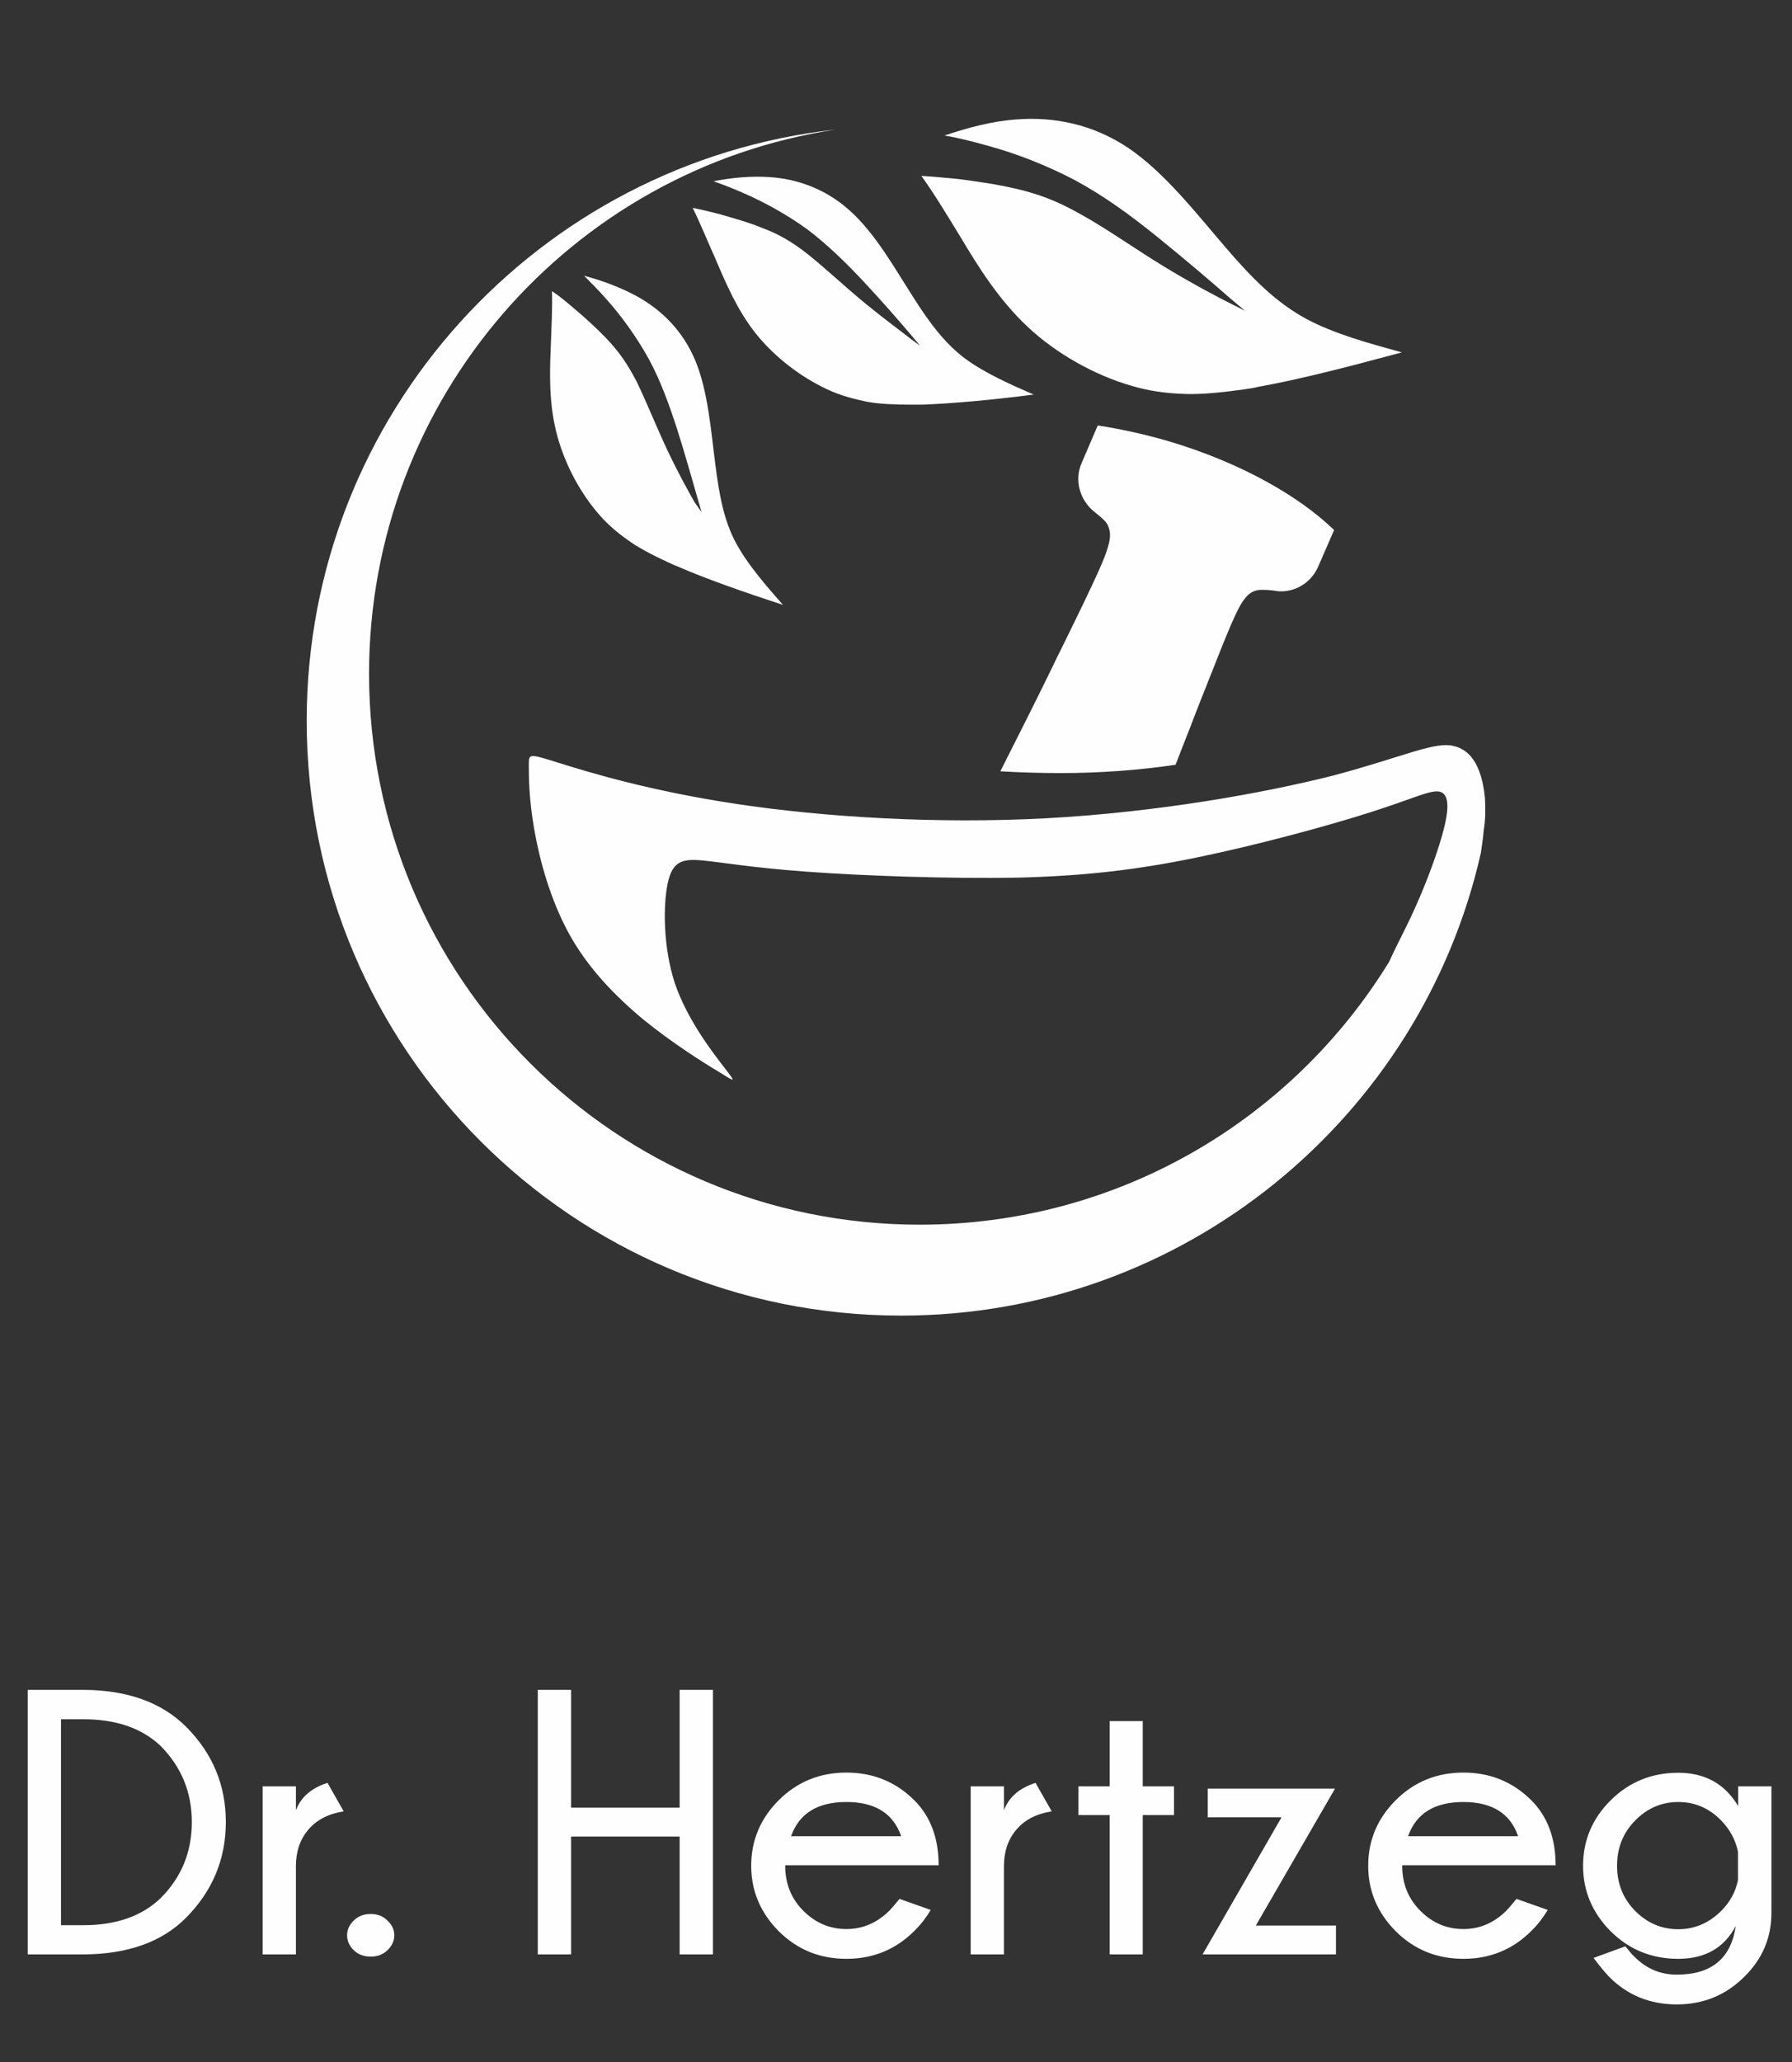 <svg width="100" height="115" viewBox="0 0 100 115" fill="none" xmlns="http://www.w3.org/2000/svg">
<rect x="0" y="0" width="100" height="115" fill="#333333" stroke="none"/>
<path d="M48.3 16.935C47.206 16.04 46.046 14.946 45.085 14.184C44.124 13.422 43.362 13.024 42.567 12.726C41.771 12.395 40.91 12.163 40.114 11.931C39.584 11.798 39.054 11.665 38.656 11.599C39.054 12.395 39.485 13.455 39.916 14.416C40.512 15.808 41.142 17.299 42.169 18.592C43.196 19.884 44.654 21.011 46.146 21.707C46.842 22.038 47.571 22.237 48.366 22.403C49.029 22.535 50.023 22.569 50.885 22.569C51.084 22.569 51.249 22.569 51.448 22.569C53.205 22.502 55.392 22.303 57.679 22.005C56.386 21.442 54.961 20.812 53.834 19.984C52.708 19.122 51.879 18.028 50.918 16.504C49.957 15.013 48.83 12.991 47.405 11.732C46.08 10.539 44.489 9.975 42.931 9.876C41.871 9.81 40.843 9.909 39.816 10.108C40.379 10.307 40.976 10.539 41.572 10.804C42.699 11.301 43.959 11.997 45.052 12.792C46.146 13.621 47.14 14.582 48.167 15.675C49.195 16.769 50.288 18.028 50.819 18.658L51.349 19.288L50.852 18.923C50.355 18.526 49.394 17.83 48.3 16.935Z" fill="#FFFEFE"/>
<path d="M53.602 13.224C54.63 14.947 55.757 16.736 57.347 18.228C58.938 19.719 61.059 20.912 63.114 21.509C64.108 21.807 65.069 21.939 66.163 21.973C67.058 22.006 68.35 21.873 69.477 21.707C69.709 21.674 69.974 21.641 70.206 21.575C72.459 21.177 75.276 20.448 78.226 19.653C76.436 19.156 74.448 18.625 72.857 17.764C71.233 16.869 69.941 15.61 68.383 13.787C66.859 12.03 65.003 9.611 62.915 8.219C60.96 6.927 58.806 6.496 56.718 6.662C55.326 6.761 54 7.126 52.708 7.557C53.47 7.689 54.265 7.888 55.094 8.12C56.685 8.551 58.408 9.214 60.032 10.075C61.623 10.937 63.081 11.997 64.638 13.257C66.196 14.516 67.82 15.908 68.648 16.637L69.477 17.333L68.748 16.968C68.019 16.604 66.627 15.875 65.036 14.914C63.445 13.953 61.722 12.726 60.33 11.964C58.938 11.169 57.878 10.804 56.751 10.539C55.624 10.274 54.464 10.108 53.404 9.976C52.675 9.91 51.979 9.843 51.415 9.81C52.111 10.771 52.873 12.03 53.602 13.224Z" fill="#FFFEFE"/>
<path d="M38.756 28.004C38.457 27.474 37.861 26.414 37.264 25.154C36.668 23.895 36.071 22.404 35.541 21.31C34.978 20.216 34.481 19.554 33.884 18.924C33.288 18.294 32.625 17.698 31.995 17.168C31.564 16.803 31.166 16.472 30.802 16.24C30.835 17.134 30.769 18.261 30.736 19.322C30.669 20.846 30.636 22.437 31.034 24.061C31.432 25.685 32.26 27.308 33.321 28.568C33.818 29.164 34.381 29.661 35.044 30.125C35.574 30.523 36.469 30.987 37.264 31.352C37.43 31.418 37.596 31.517 37.795 31.584C39.385 32.279 41.473 33.009 43.694 33.738C42.766 32.677 41.738 31.517 41.075 30.291C40.413 29.065 40.148 27.706 39.916 25.883C39.684 24.127 39.518 21.807 38.789 20.084C38.093 18.427 36.9 17.267 35.508 16.505C34.58 16.008 33.586 15.643 32.592 15.378C33.022 15.809 33.453 16.24 33.884 16.737C34.712 17.665 35.541 18.825 36.204 20.018C36.867 21.244 37.331 22.536 37.795 23.961C38.258 25.419 38.689 26.977 38.921 27.772L39.153 28.568L38.756 28.004Z" fill="#FFFEFE"/>
<path d="M61.821 30.522C61.655 31.119 61.291 31.98 59.369 35.891C59.137 36.355 58.872 36.885 58.606 37.449C57.844 39.006 56.883 40.928 55.823 43.016C56.95 43.083 58.076 43.116 59.17 43.116C61.423 43.116 63.578 42.95 65.599 42.652C65.864 41.989 66.096 41.359 66.328 40.796C66.792 39.57 67.19 38.575 67.521 37.747C68.648 34.864 68.98 34.168 69.245 33.704C69.609 33.107 69.874 32.975 70.206 32.908C70.537 32.875 70.935 32.908 71.332 32.975C72.26 33.041 73.155 32.511 73.553 31.616L74.448 29.561C72.426 27.606 69.145 25.783 65.268 24.623C63.909 24.226 62.55 23.927 61.258 23.729L60.363 25.816C59.932 26.777 60.264 27.904 61.059 28.534C61.324 28.766 61.622 28.965 61.788 29.23C61.954 29.561 62.02 29.893 61.821 30.522Z" fill="#FFFEFE"/>
<path d="M74.415 43.248C70.504 44.242 64.539 45.303 58.408 45.634C52.277 45.966 45.947 45.568 41.108 44.839C36.27 44.11 32.89 43.082 31.2 42.552C29.509 42.022 29.509 42.022 29.509 42.652C29.509 43.281 29.509 44.508 29.808 46.231C30.106 47.954 30.702 50.141 31.73 52.03C32.757 53.919 34.248 55.477 35.872 56.836C37.496 58.161 39.286 59.288 40.181 59.818C41.075 60.382 41.075 60.382 40.379 59.487C39.717 58.625 38.358 56.869 37.662 54.847C36.999 52.826 36.999 50.473 37.264 49.246C37.529 48.02 38.093 47.888 39.186 47.987C40.28 48.087 41.871 48.385 45.052 48.617C48.234 48.849 52.973 49.015 56.784 48.948C60.562 48.849 63.412 48.517 66.792 47.822C70.172 47.126 74.083 46.065 76.469 45.303C78.855 44.541 79.75 44.077 80.28 44.143C80.777 44.209 80.91 44.806 80.612 46.065C80.313 47.324 79.618 49.213 78.888 50.804C78.391 51.898 77.861 52.859 77.53 53.621C72.128 62.436 62.418 68.302 51.316 68.302C34.348 68.302 20.595 54.549 20.595 37.581C20.595 22.204 31.895 9.445 46.643 7.225C30.04 9.047 17.115 23.132 17.115 40.199C17.115 58.526 31.962 73.373 50.288 73.373C66.063 73.373 79.286 62.337 82.633 47.59C82.7 47.159 82.766 46.695 82.799 46.297C82.898 45.7 82.898 45.104 82.865 44.508C82.766 43.48 82.468 42.353 81.705 41.856C81.54 41.757 81.374 41.657 81.175 41.624C80.148 41.293 78.292 42.221 74.415 43.248Z" fill="#FFFEFE"/>
<path d="M4.665 94.245C7.126 94.258 9.04 94.952 10.408 96.326C11.87 97.803 12.602 99.566 12.602 101.617C12.602 103.688 11.857 105.473 10.367 106.97C9.027 108.31 7.126 108.986 4.665 109H1.548V94.245H4.665ZM3.404 95.885V107.37H4.655C6.487 107.37 7.926 106.864 8.972 105.852C10.127 104.697 10.705 103.285 10.705 101.617C10.705 99.963 10.127 98.551 8.972 97.382C7.926 96.384 6.487 95.885 4.655 95.885H3.404ZM19.179 101.022C18.332 101.152 17.675 101.491 17.21 102.038C16.746 102.578 16.513 103.258 16.513 104.078V109H14.657V99.628H16.513V100.961C16.787 100.229 17.375 99.72 18.277 99.433L19.179 101.022ZM20.691 106.744C21.067 106.744 21.378 106.867 21.624 107.113C21.877 107.353 22.004 107.626 22.004 107.934C22.004 108.241 21.877 108.518 21.624 108.764C21.378 109.003 21.067 109.123 20.691 109.123C20.301 109.123 19.983 109.003 19.737 108.764C19.491 108.518 19.368 108.241 19.368 107.934C19.368 107.626 19.491 107.353 19.737 107.113C19.983 106.867 20.301 106.744 20.691 106.744ZM31.867 102.427V109H30.011V94.245H31.867V100.817H37.927V94.245H39.783V109H37.927V102.427H31.867ZM44.145 102.407H50.287C49.85 101.135 48.831 100.5 47.231 100.5C45.625 100.5 44.596 101.135 44.145 102.407ZM43.817 104.027V104.058C43.817 105.056 44.155 105.893 44.832 106.57C45.509 107.247 46.309 107.585 47.231 107.585C48.148 107.585 48.951 107.24 49.641 106.549C49.737 106.454 49.921 106.238 50.195 105.903L51.938 106.519C51.678 106.956 51.377 107.342 51.036 107.677C49.997 108.723 48.728 109.246 47.231 109.246C45.748 109.246 44.49 108.733 43.458 107.708C42.433 106.676 41.92 105.459 41.92 104.058C41.92 102.643 42.433 101.422 43.458 100.397C44.49 99.372 45.748 98.859 47.231 98.859C48.728 98.859 49.997 99.378 51.036 100.417C51.931 101.32 52.379 102.523 52.379 104.027H43.817ZM58.69 101.022C57.842 101.152 57.186 101.491 56.721 102.038C56.256 102.578 56.024 103.258 56.024 104.078V109H54.168V99.628H56.024V100.961C56.297 100.229 56.885 99.72 57.787 99.433L58.69 101.022ZM61.924 99.628V95.988H63.77V99.628H65.513V101.228H63.77V109H61.924V101.228H60.181V99.628H61.924ZM71.516 101.351H67.394V99.751H74.5L70.08 107.39H74.551V109H67.107L71.516 101.351ZM78.575 102.407H84.717C84.28 101.135 83.261 100.5 81.662 100.5C80.055 100.5 79.026 101.135 78.575 102.407ZM78.247 104.027V104.058C78.247 105.056 78.585 105.893 79.262 106.57C79.939 107.247 80.739 107.585 81.662 107.585C82.578 107.585 83.381 107.24 84.071 106.549C84.167 106.454 84.352 106.238 84.625 105.903L86.368 106.519C86.108 106.956 85.808 107.342 85.466 107.677C84.427 108.723 83.159 109.246 81.662 109.246C80.178 109.246 78.92 108.733 77.888 107.708C76.863 106.676 76.35 105.459 76.35 104.058C76.35 102.643 76.863 101.422 77.888 100.397C78.92 99.372 80.178 98.859 81.662 98.859C83.159 98.859 84.427 99.378 85.466 100.417C86.361 101.32 86.809 102.523 86.809 104.027H78.247ZM96.986 103.268C96.849 102.605 96.527 102.017 96.022 101.504C95.359 100.834 94.569 100.5 93.653 100.5C92.73 100.5 91.93 100.841 91.254 101.525C90.577 102.208 90.238 103.053 90.238 104.058C90.238 105.056 90.577 105.896 91.254 106.58C91.93 107.257 92.73 107.595 93.653 107.595C94.569 107.595 95.372 107.25 96.063 106.56C96.541 106.081 96.849 105.514 96.986 104.857V103.268ZM96.862 107.411C96.22 108.634 95.15 109.246 93.653 109.246C92.169 109.246 90.912 108.733 89.879 107.708C88.854 106.676 88.341 105.459 88.341 104.058C88.341 102.643 88.854 101.426 89.879 100.407C90.912 99.382 92.169 98.869 93.653 98.869C95.143 98.869 96.257 99.488 96.996 100.725V99.628H98.852V106.683C98.852 108.057 98.356 109.236 97.365 110.22C96.326 111.266 95.061 111.789 93.571 111.789C92.081 111.789 90.826 111.28 89.808 110.261C89.575 110.022 89.281 109.667 88.926 109.195L90.7 108.549C90.939 108.85 91.106 109.041 91.202 109.123C91.865 109.793 92.655 110.128 93.571 110.128C95.505 110.128 96.603 109.222 96.862 107.411Z" fill="#FFFEFE"/>
</svg>
